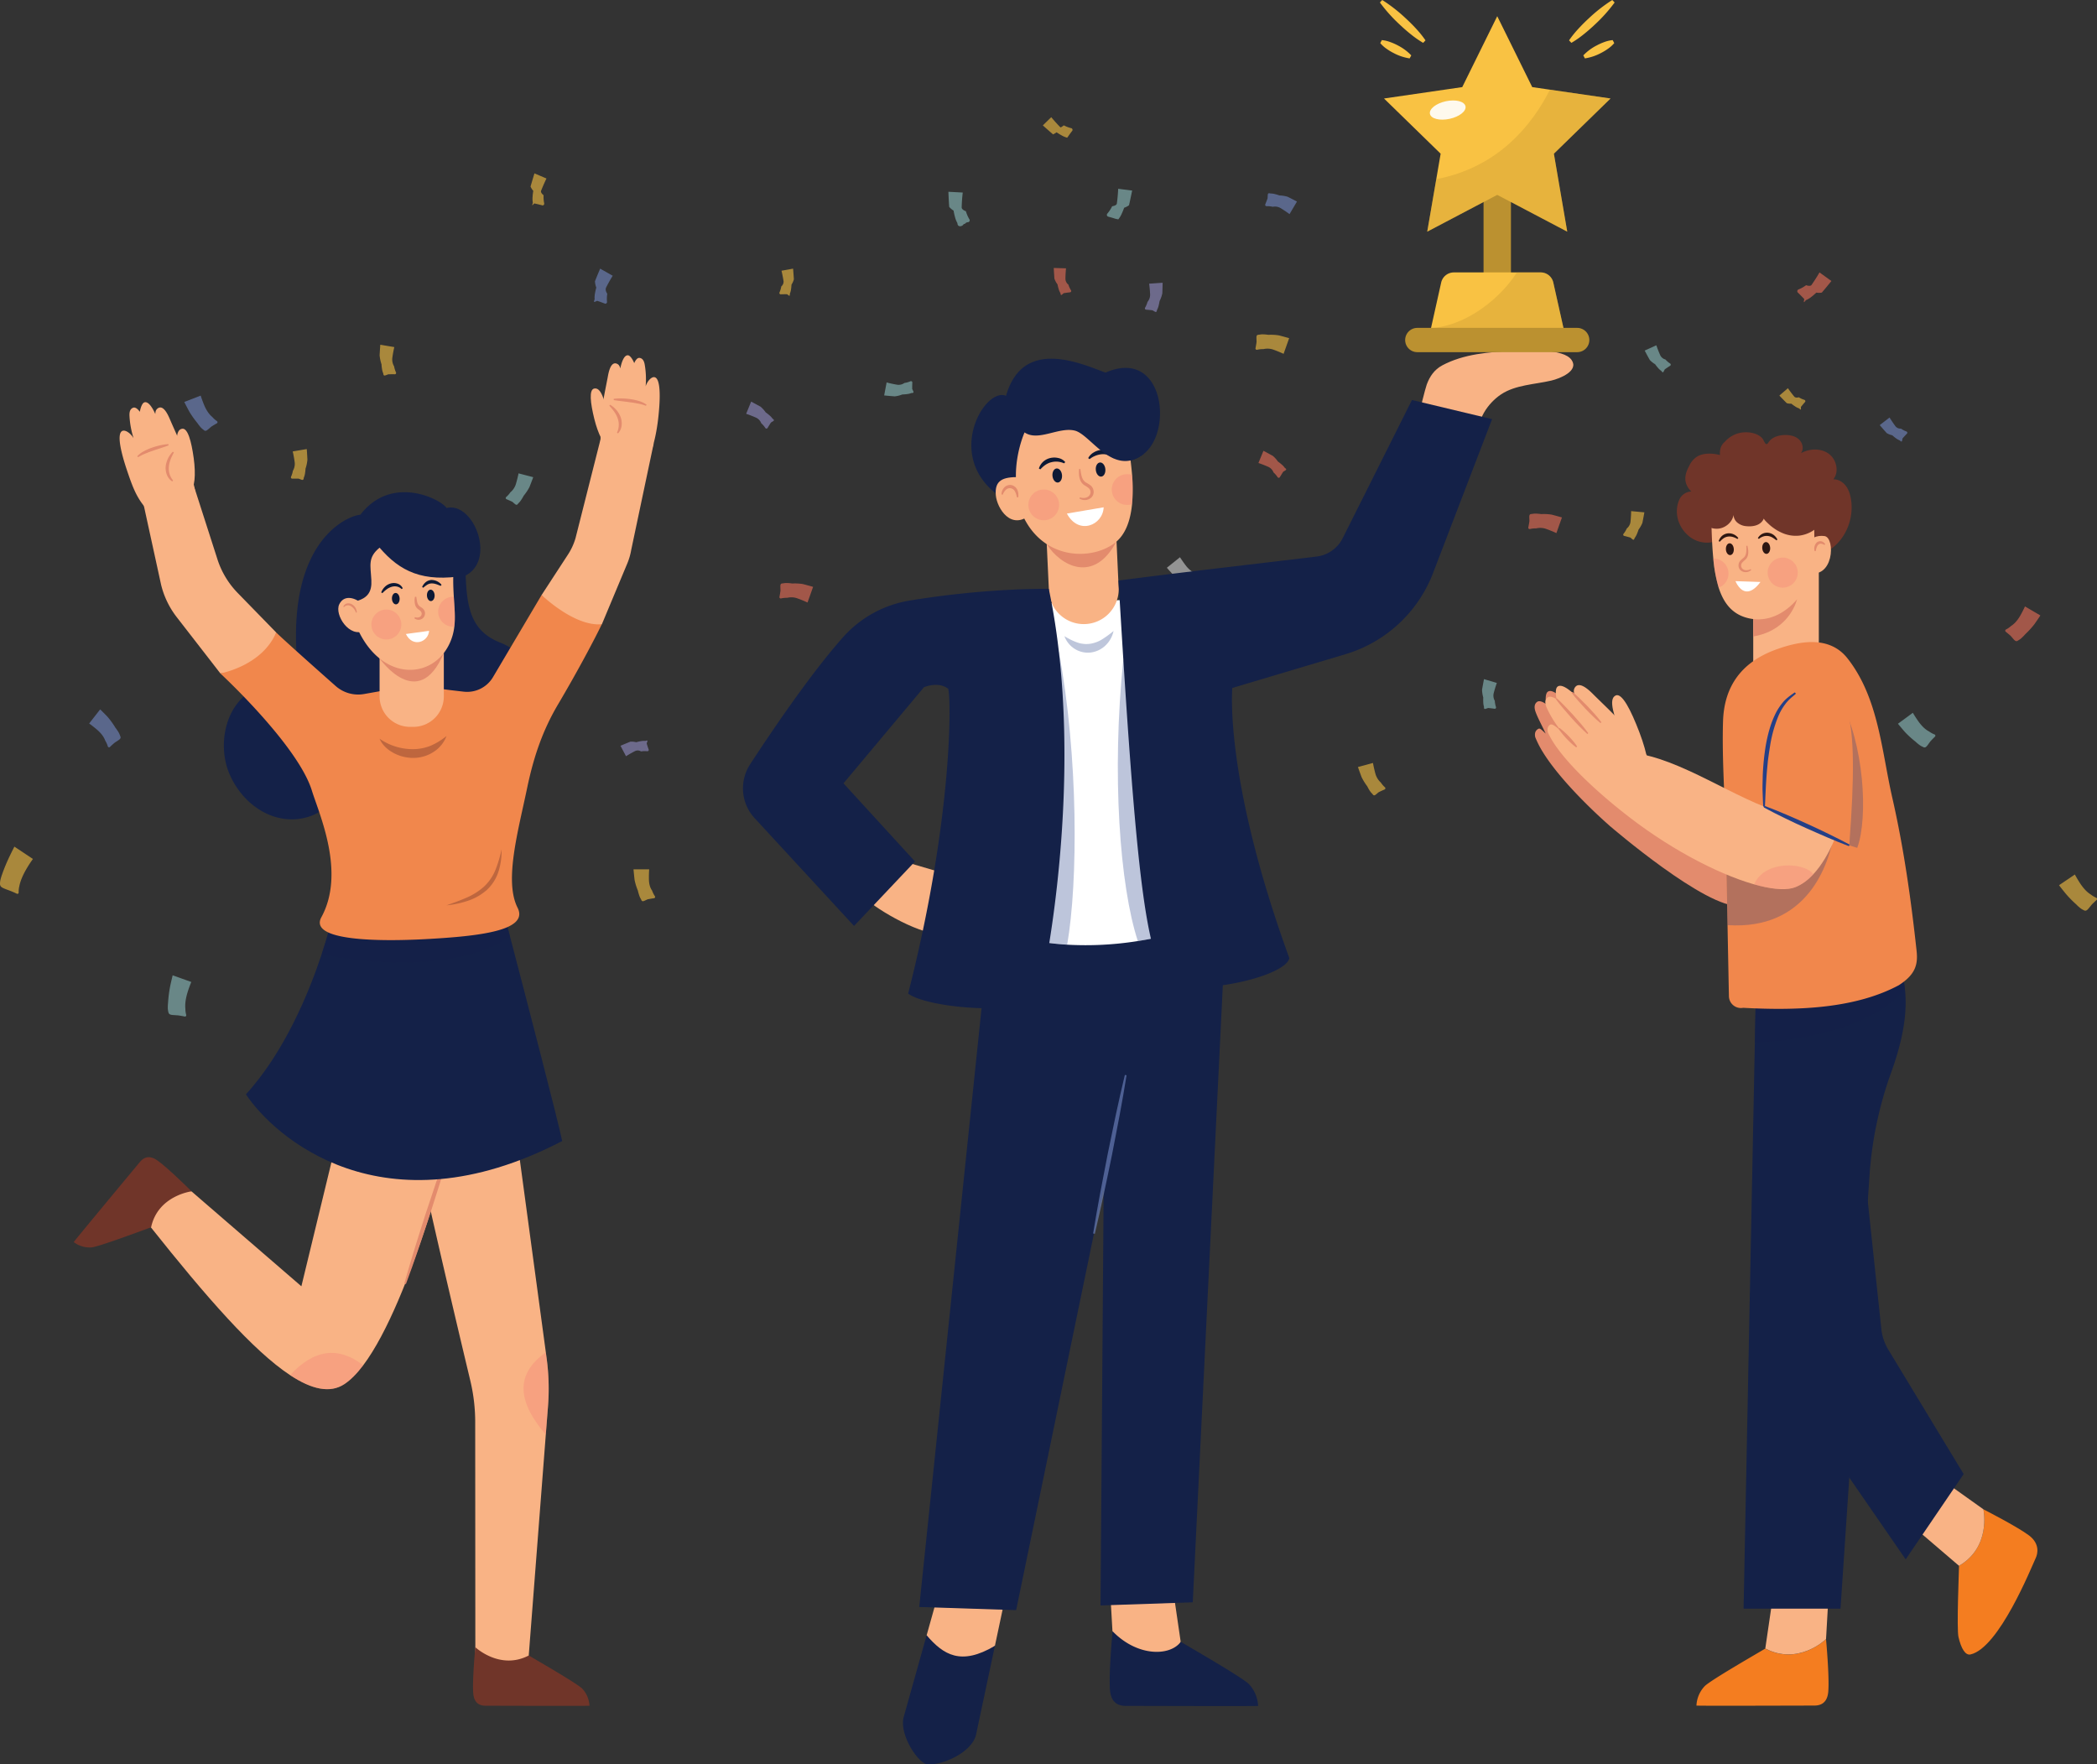 <svg id="Layer_1" data-name="Layer 1" xmlns="http://www.w3.org/2000/svg" viewBox="0 0 1922.11 1617.23"><rect x="0" y="0" width="1922.11" height="1617.23" fill="#333333" stroke="none"/><g opacity="0.6"><path d="M942.25,1018.72l6.79,0,6.1,0h1.47s-.35,4.15-.23,9.74c.12,3,.75,6.75,2.89,9.72a22,22,0,0,0,2.57,5.14,1.21,1.21,0,0,1-.65,1.84c-2.23.33-4.19.69-5.92,1-3.78,1.63-5.13,3-6.11,0a15.59,15.59,0,0,1-1.81-4,41.36,41.36,0,0,1-1.11-4,52.29,52.29,0,0,1-3-9.71C942.6,1022.91,942.25,1018.72,942.25,1018.72Z" transform="translate(-361.57 -221.88)" fill="#f9c243"/><path d="M930.33,905.45l3.15,6c.43.81,1,1.83,1.2,2.29l.69,1.29s3.49-2.27,8.47-4.81a5.69,5.69,0,0,1,5.29.41,21.85,21.85,0,0,1,5.73-.17,1.22,1.22,0,0,0,1.32-1.44c-.76-2.13-1.37-4-1.88-5.72.69-2.18,1.6-3.32-1.21-2.28a15.35,15.35,0,0,0-4.33.26c-1.18.2-2.56.52-4.06.93a16.65,16.65,0,0,0-5.34-.51C934.18,903.78,930.33,905.45,930.33,905.45Z" transform="translate(-361.57 -221.88)" fill="#9590c6"/><path d="M519.84,1115.85l6.4,2.28,9.31,3.34,1.38.49s-1.66,3.81-3.34,9.15c-1.37,4.4-2.65,10.18-2.12,15.28a22.62,22.62,0,0,0,.77,5.74,1.19,1.19,0,0,1-1.2,1.52c-2.2-.44-4.16-.78-5.9-1.05-6.29-.53-8.79,0-9.31-3.34a15.72,15.72,0,0,1-.44-4.36c0-1.21.09-2.63.24-4.18a118.92,118.92,0,0,1,2-15.32C518.82,1119.93,519.84,1115.85,519.84,1115.85Z" transform="translate(-361.57 -221.88)" fill="#8dc0bf"/><path d="M453.39,872.09l-4.18,5.35-5,6.44-.91,1.15s3.41,2.38,7.64,6.05c2.63,2.32,5.68,5.68,7.07,9.61a22.93,22.93,0,0,1,2.38,5.31,1.18,1.18,0,0,0,1.81.67c1.62-1.56,3.1-2.88,4.42-4,4.36-3,6.52-3.53,5-6.45a15.89,15.89,0,0,0-1.93-4c-.64-1-1.46-2.2-2.41-3.44a73.58,73.58,0,0,0-7-9.71C456.4,875,453.39,872.09,453.39,872.09Z" transform="translate(-361.57 -221.88)" fill="#748bc6"/><path d="M710.15,537.86l6.7,1.13,4.74.79L723,540s-1,4-1.78,9.57a12.44,12.44,0,0,0,1.6,8.15,22.13,22.13,0,0,0,1.71,5.5,1.2,1.2,0,0,1-.93,1.71c-2.25-.05-4.24,0-6,0-3.19,1.1-4.45,2.25-4.74-.81a15.87,15.87,0,0,1-1.16-4.21c-.2-1.19-.35-2.6-.45-4.15a36.83,36.83,0,0,1-1.72-8.17C709.83,542.05,710.15,537.86,710.15,537.86Z" transform="translate(-361.57 -221.88)" fill="#f9c243"/><path d="M642.75,633.5l-6.7,1.12-4.74.8-1.44.25s1,4,1.77,9.57a12.45,12.45,0,0,1-1.59,8.14,22.08,22.08,0,0,1-1.72,5.51,1.2,1.2,0,0,0,.94,1.71c2.25-.05,4.24,0,6,0,3.19,1.1,4.46,2.25,4.74-.81a15.5,15.5,0,0,0,1.16-4.21c.2-1.19.35-2.6.45-4.15a36.39,36.39,0,0,0,1.72-8.17C643.08,637.69,642.75,633.5,642.75,633.5Z" transform="translate(-361.57 -221.88)" fill="#f9c243"/><path d="M1088.51,468.12l-6.68,1.21-2.49.44-1.44.26s1,4,1.88,9.56a5.66,5.66,0,0,1-2.07,4.82,22.21,22.21,0,0,1-1.66,5.53,1.2,1.2,0,0,0,1,1.7c2.25-.08,4.24-.09,6-.07,1.81,1.32,2.59,2.55,2.49-.45a15.92,15.92,0,0,0,1.11-4.23c.19-1.19.32-2.6.41-4.15a16.87,16.87,0,0,0,2.18-4.85C1088.88,472.31,1088.51,468.12,1088.51,468.12Z" transform="translate(-361.57 -221.88)" fill="#f9c243"/><path d="M1327.43,467.5l6.79.2,3,.09,1.47,0s-.48,4.14-.54,9.73a6.76,6.76,0,0,0,2.69,5.22,21.8,21.8,0,0,0,2.41,5.22,1.21,1.21,0,0,1-.71,1.82c-2.24.25-4.21.54-6,.82-1.9,1.56-2.61,2.88-3-.1a15.52,15.52,0,0,1-1.69-4c-.35-1.15-.67-2.53-1-4a19.84,19.84,0,0,1-2.81-5.22C1327.64,471.69,1327.43,467.5,1327.43,467.5Z" transform="translate(-361.57 -221.88)" fill="#ed6f58"/><path d="M1172,584.32s.56-3,1.26-6.67c.26-1.33.58-3,.72-3.78l.28-1.44s4,1.13,9.52,2.07a9.11,9.11,0,0,0,6.81-1.6,22.3,22.3,0,0,0,5.53-1.55,1.21,1.21,0,0,1,1.69,1c-.1,2.25-.13,4.24-.13,6,1.15,2.65,2.31,3.74-.73,3.78a14.78,14.78,0,0,1-4.22,1c-1.19.17-2.6.27-4.15.33a26.62,26.62,0,0,1-6.84,1.72C1176.13,584.78,1172,584.32,1172,584.32Z" transform="translate(-361.57 -221.88)" fill="#8dc0bf"/><path d="M850.33,659.25l-6.57-1.7-5.47-1.42-1.42-.37s-.75,4.09-2.34,9.46a15.8,15.8,0,0,1-5.13,7.9,22.87,22.87,0,0,1-3.84,4.32,1.2,1.2,0,0,0,.14,1.94c2.08.87,3.88,1.69,5.47,2.45,3,2.44,3.83,4,5.48,1.41a15.41,15.41,0,0,0,2.79-3.37,40.86,40.86,0,0,0,2.14-3.6,46.68,46.68,0,0,0,5.25-7.87C848.9,663.2,850.33,659.25,850.33,659.25Z" transform="translate(-361.57 -221.88)" fill="#8dc0bf"/><path d="M1543.2,531.85l-2.26,6.4-2.34,6.58-.49,1.38s-3.75-1.81-9-3.71a16.24,16.24,0,0,0-9.6-.6,21.44,21.44,0,0,0-5.67.57,1.23,1.23,0,0,1-1.5-1.27c.45-2.22.78-4.19,1-5.94-.07-4.66-.8-6.61,2.34-6.58a15.07,15.07,0,0,1,4.3-.3c1.2,0,2.6.19,4.13.4a47.21,47.21,0,0,1,9.64.5C1539.18,530.67,1543.2,531.85,1543.2,531.85Z" transform="translate(-361.57 -221.88)" fill="#f9c243"/><path d="M1106.85,759.79s-1,2.83-2.27,6.4c-.83,2.32-1.87,5.25-2.34,6.58-.3.87-.49,1.38-.49,1.38s-3.75-1.81-9-3.71a16.2,16.2,0,0,0-9.61-.6,21.44,21.44,0,0,0-5.67.57,1.24,1.24,0,0,1-1.5-1.27c.45-2.22.78-4.19,1-5.95-.07-4.65-.8-6.6,2.34-6.58a15.17,15.17,0,0,1,4.31-.29c1.19,0,2.59.19,4.12.4a47.34,47.34,0,0,1,9.65.49C1102.82,758.61,1106.85,759.79,1106.85,759.79Z" transform="translate(-361.57 -221.88)" fill="#ed6f58"/><path d="M1793.25,696.16s-1,2.84-2.27,6.4c-.82,2.33-1.86,5.26-2.33,6.59-.31.86-.49,1.38-.49,1.38s-3.76-1.82-9-3.71a16.23,16.23,0,0,0-9.6-.61,20.94,20.94,0,0,0-5.67.58,1.24,1.24,0,0,1-1.5-1.28c.44-2.21.78-4.19,1.05-5.94-.07-4.66-.81-6.6,2.34-6.58a14.74,14.74,0,0,1,4.3-.29,41.37,41.37,0,0,1,4.13.39,47.21,47.21,0,0,1,9.64.5C1789.23,695,1793.25,696.16,1793.25,696.16Z" transform="translate(-361.57 -221.88)" fill="#ed6f58"/><path d="M1431.11,742.29l5.3-4.24,5.6-4.49,1.14-.92s2.2,3.55,5.63,8c2,2.51,4.94,5.4,8.53,6.66a21.06,21.06,0,0,0,5.08,2.52,1.24,1.24,0,0,1,.59,1.89c-1.55,1.65-2.87,3.16-4,4.51-2.5,4.08-2.94,6.15-5.6,4.48a14.75,14.75,0,0,1-3.78-2,39.23,39.23,0,0,1-3.26-2.53,59,59,0,0,1-8.63-6.58C1433.88,745.44,1431.11,742.29,1431.11,742.29Z" transform="translate(-361.57 -221.88)" fill="#d3d3d3"/><path d="M1427.23,481.05l-6.77.47-4.13.29-1.46.1s.63,4.11.9,9.7a10.12,10.12,0,0,1-2.4,7,22.16,22.16,0,0,1-2.21,5.31,1.21,1.21,0,0,0,.77,1.79c2.25.17,4.23.37,6,.59,2.67,1.44,3.67,2.71,4.13-.3a15.24,15.24,0,0,0,1.54-4.07c.31-1.17.58-2.55.83-4.09a28.87,28.87,0,0,0,2.51-7C1427.17,485.25,1427.23,481.05,1427.23,481.05Z" transform="translate(-361.57 -221.88)" fill="#9590c6"/><path d="M1317.44,336.81l6-5.85.44-.42,1.27-1.24s3.36,4.17,8.39,9.3c.28.1,1.06-.18,3.13-1.82a28.58,28.58,0,0,0,6.81,2.58,1.6,1.6,0,0,1,1,2.28c-1.7,2.22-3.14,4.23-4.35,6l-.45.42a19.89,19.89,0,0,1-5.1-2.13c-1.36-.74-2.89-1.69-4.52-2.79a23.42,23.42,0,0,1-3.23,1.92C1321.44,340.43,1317.44,336.81,1317.44,336.81Z" transform="translate(-361.57 -221.88)" fill="#f9c243"/><path d="M1550.37,406.61l-3.46,5.84c-.92,1.57-2.09,3.54-2.62,4.43l-.74,1.26s-3.32-2.54-8.09-5.45a10.1,10.1,0,0,0-7.32-1.27,20.83,20.83,0,0,0-5.65-.56,1.24,1.24,0,0,1-1.22-1.55c.86-2.1,1.57-4,2.17-5.64.26-3.61-.3-5.32,2.63-4.42a14.86,14.86,0,0,1,4.26.57c1.16.28,2.5.7,4,1.21a29.1,29.1,0,0,1,7.38,1.17C1546.66,404.65,1550.37,406.61,1550.37,406.61Z" transform="translate(-361.57 -221.88)" fill="#748bc6"/><path d="M2040.24,479.45l-7.76-5.6-1.48-1.07-1.68-1.21s-2.86,5.15-7.38,11.61c-.62.67-2,1.11-4.9.11a29.84,29.84,0,0,1-7,3.91,1.74,1.74,0,0,0-.7,2.69c2.29,2.22,4.27,4.25,6,6.07-.36,2.56-1.09,4.37,1.48,1.06a20.77,20.77,0,0,0,5.19-3.14c1.34-1,2.83-2.31,4.42-3.8a14.78,14.78,0,0,0,5,0C2036.56,484.08,2040.24,479.45,2040.24,479.45Z" transform="translate(-361.57 -221.88)" fill="#ed6f58"/><path d="M1869.11,543.21l6.18-2.8,3.15-1.43,1.33-.61s1.29,4,3.56,9.09a7.21,7.21,0,0,0,4.74,3.91,20.94,20.94,0,0,0,4.33,3.69,1.24,1.24,0,0,1,.12,2c-1.91,1.21-3.56,2.34-5,3.37-1.32,2.37-1.5,3.93-3.16,1.42a14.88,14.88,0,0,1-3.18-2.91c-.79-.89-1.66-2-2.56-3.25a20.76,20.76,0,0,1-4.85-3.87C1871,546.93,1869.11,543.21,1869.11,543.21Z" transform="translate(-361.57 -221.88)" fill="#8dc0bf"/><path d="M1868.79,691.5l-6.76-.63-3.9-.36-1.46-.14s0,4.16-.58,9.73a9.24,9.24,0,0,1-3.4,6.18,21.76,21.76,0,0,1-3,4.89,1.21,1.21,0,0,0,.49,1.89c2.19.53,4.12,1.06,5.82,1.55,2.27,1.84,3,3.26,3.9.36a15.39,15.39,0,0,0,2.13-3.78c.48-1.1,1-2.43,1.44-3.9a27.23,27.23,0,0,0,3.52-6.17C1868.1,695.65,1868.79,691.5,1868.79,691.5Z" transform="translate(-361.57 -221.88)" fill="#f9c243"/><path d="M1721.79,844.37l6.51,1.92,3.87,1.15,1.4.42s-1.45,3.89-2.86,9.31a9.63,9.63,0,0,0,1,7.1,22.36,22.36,0,0,0,1.07,5.69,1.19,1.19,0,0,1-1.12,1.58c-2.23-.32-4.2-.55-6-.72-2.84.85-4.06,1.89-3.87-1.16a15.44,15.44,0,0,1-.67-4.32c-.07-1.21-.05-2.63,0-4.19a28.18,28.18,0,0,1-1.1-7.13C1721,848.49,1721.79,844.37,1721.79,844.37Z" transform="translate(-361.57 -221.88)" fill="#8dc0bf"/><path d="M1606.27,924.94l6.56-1.77,5.79-1.58,1.42-.38s.67,4.12,2.13,9.51a17,17,0,0,0,5.07,8.43,21.48,21.48,0,0,0,3.72,4.32,1.23,1.23,0,0,1-.18,2c-2.07.89-3.88,1.74-5.48,2.52-3.19,2.54-4.16,4.2-5.8,1.56a15.37,15.37,0,0,1-2.71-3.36c-.65-1-1.33-2.24-2-3.61a50.17,50.17,0,0,1-5.18-8.4C1607.62,928.92,1606.27,924.94,1606.27,924.94Z" transform="translate(-361.57 -221.88)" fill="#f9c243"/><path d="M2231.78,786l-5.86-3.44-7-4.1-1.26-.74s-1.68,3.82-4.45,8.68c-1.87,3.21-4.68,7-8.31,9.25a21.07,21.07,0,0,1-4.67,3.23,1.24,1.24,0,0,0-.32,1.94c1.77,1.42,3.3,2.71,4.64,3.88,3.56,4,4.48,6.06,7,4.1a14.8,14.8,0,0,0,3.45-2.56c.88-.81,1.85-1.82,2.88-3a77.92,77.92,0,0,0,8.41-9.2C2229.48,789.49,2231.78,786,2231.78,786Z" transform="translate(-361.57 -221.88)" fill="#ed6f58"/><path d="M2248.89,1033.27l5.62-3.8,7.68-5.2,1.21-.82s1.91,3.71,5,8.39c2.33,3.48,5.69,7.64,9.7,10a21,21,0,0,0,4.86,2.93,1.23,1.23,0,0,1,.44,1.92c-1.67,1.52-3.11,2.92-4.37,4.17-3.89,4.59-4.89,6.89-7.68,5.19a15,15,0,0,1-3.61-2.34c-.92-.75-2-1.7-3-2.78a97,97,0,0,1-9.79-10C2251.4,1036.63,2248.89,1033.27,2248.89,1033.27Z" transform="translate(-361.57 -221.88)" fill="#f9c243"/><path d="M2101.24,885.25l5.47-4c2.48-1.83,5.61-4.12,7-5.17l1.18-.86s2.06,3.63,5.3,8.19c2.3,3.17,5.63,6.93,9.56,8.91a21.17,21.17,0,0,0,5,2.74,1.24,1.24,0,0,1,.52,1.91c-1.62,1.58-3,3-4.22,4.33-3.43,4.54-4.24,6.8-7,5.16a15.22,15.22,0,0,1-3.69-2.2c-1-.72-2-1.62-3.15-2.67a85.15,85.15,0,0,1-9.67-8.84C2103.87,888.51,2101.24,885.25,2101.24,885.25Z" transform="translate(-361.57 -221.88)" fill="#8dc0bf"/><path d="M851.46,380.79l8,3.42,1.28.55,1.72.74s-2.4,4.75-5,11.46c-.18.8.16,2.07,2.37,3.89a28.74,28.74,0,0,0,.55,7.42c.23,1.05-.76,2.1-1.65,1.86-2.78-.75-5.26-1.33-7.47-1.8-1.56,1.58-2.49,3.06-1.27-.56a20.27,20.27,0,0,1-.24-5.62,53.27,53.27,0,0,1,.63-5.34,14.74,14.74,0,0,1-2.51-3.95C849.85,385.94,851.46,380.79,851.46,380.79Z" transform="translate(-361.57 -221.88)" fill="#f9c243"/><path d="M911.68,468.12l7.53,4.26,2.36,1.33,1.62.92s-2.87,4.45-6.09,10.81c-.52,1.25-.63,3.16,1.09,5.68a29.13,29.13,0,0,0-.23,7.41c.12,1.06-1,2-1.82,1.66-2.67-1-5.06-1.88-7.18-2.59-2.43,1-3.75,2.21-2.35-1.35a20,20,0,0,1,.36-5.59c.25-1.53.66-3.29,1.17-5.22a18,18,0,0,1-1.22-5.75C909.55,473.05,911.68,468.12,911.68,468.12Z" transform="translate(-361.57 -221.88)" fill="#748bc6"/><path d="M2084.54,611.51l5.39-4.14,2.46-1.89,1.16-.89s2.13,3.59,5.47,8.08a5.81,5.81,0,0,0,5,2.08,21.45,21.45,0,0,0,5,2.63,1.24,1.24,0,0,1,.55,1.89c-1.58,1.62-2.94,3.1-4.12,4.43-.58,2.49-.35,4-2.47,1.89a14.68,14.68,0,0,1-3.73-2.13c-1-.69-2.06-1.58-3.22-2.6a17.17,17.17,0,0,1-5.08-2C2087.24,614.71,2084.54,611.51,2084.54,611.51Z" transform="translate(-361.57 -221.88)" fill="#748bc6"/><path d="M1230.88,397.67l9.59.5,1.5.08,2.07.11s-.8,5.83-1,13.74c.09,1,.91,2.26,3.86,3.38a30.82,30.82,0,0,0,3.25,7.47,1.71,1.71,0,0,1-1.06,2.55c-3.17.29-1.74,1.43-4.22,1.78-1,2.24-5.69,3.31-5.72-.9a21.41,21.41,0,0,1-2.27-5.72,58.08,58.08,0,0,1-1.27-5.77,15.83,15.83,0,0,1-4-3.39C1231.05,403.61,1230.88,397.67,1230.88,397.67Z" transform="translate(-361.57 -221.88)" fill="#8dc0bf"/><path d="M1399.3,396.54l-9.49-1.2-1.31-.17-2-.26s-.17,5.87-1.24,13.68c-.24.85-1.24,1.85-4.31,2.35a30.5,30.5,0,0,1-4.42,6.76,1.72,1.72,0,0,0,.61,2.69c3.07.84,4.46,1.26,6.83,2l2.61.57a20.94,20.94,0,0,0,3.17-5.22,57.3,57.3,0,0,0,2.2-5.43,15.47,15.47,0,0,0,4.48-2.33C1398.15,402.34,1399.3,396.54,1399.3,396.54Z" transform="translate(-361.57 -221.88)" fill="#8dc0bf"/><path d="M1050.08,590l-2.58,6.28-1.44,3.53-.56,1.36s4,1.27,9.08,3.54a9,9,0,0,1,4.72,5.07,22.22,22.22,0,0,1,3.77,4.36,1.21,1.21,0,0,0,2,.11c1.14-1.94,2.2-3.62,3.17-5.1,2.38-1.56,3.94-1.82,1.43-3.53a15.67,15.67,0,0,0-3-3.21c-.91-.79-2-1.66-3.29-2.57a26.48,26.48,0,0,0-4.67-5.19C1053.81,592,1050.08,590,1050.08,590Z" transform="translate(-361.57 -221.88)" fill="#9590c6"/><path d="M1519.63,635.1l-2.57,6.28-1.45,3.53c-.35.85-.55,1.36-.55,1.36s4,1.27,9.07,3.54a9,9,0,0,1,4.72,5.07,22.22,22.22,0,0,1,3.77,4.36,1.21,1.21,0,0,0,2,.11c1.14-1.94,2.2-3.62,3.17-5.1,2.38-1.56,3.94-1.82,1.43-3.53a15.41,15.41,0,0,0-3-3.2c-.91-.8-2-1.67-3.29-2.58a26.48,26.48,0,0,0-4.67-5.19C1523.36,637,1519.63,635.1,1519.63,635.1Z" transform="translate(-361.57 -221.88)" fill="#ed6f58"/><path d="M530.49,590.33l6.33-2.46,7.33-2.84,1.37-.53s1.2,4,3.37,9.13c1.49,3.45,3.84,7.66,7.22,10.39a22.23,22.23,0,0,0,4.29,3.86,1.2,1.2,0,0,1,.07,1.94c-2,1.11-3.67,2.14-5.16,3.08-3.94,3.26-5.08,5.14-7.33,2.83a15.17,15.17,0,0,1-3.15-3c-.78-.92-1.63-2.06-2.52-3.34A80.36,80.36,0,0,1,535,599C532.35,594.1,530.49,590.33,530.49,590.33Z" transform="translate(-361.57 -221.88)" fill="#748bc6"/><path d="M1992.54,584.46l5.15-4.42,1.56-1.34,1.11-1s2.32,3.47,5.89,7.78c.66.67,1.88,1.2,4.08.55a20.75,20.75,0,0,0,5.16,2.36,1.25,1.25,0,0,1,.65,1.87c-1.49,1.7-2.77,3.25-3.87,4.64,0,2.09.53,3.44-1.57,1.33a14.73,14.73,0,0,1-3.84-1.92,40.18,40.18,0,0,1-3.35-2.43,11.92,11.92,0,0,1-4.17-.47C1995.4,587.52,1992.54,584.46,1992.54,584.46Z" transform="translate(-361.57 -221.88)" fill="#f9c243"/><path d="M374.77,997.9l5.65,3.76,10.12,6.74,1.22.81s-2.49,3.32-5.37,8.12-6,11-7.11,16.83a22.25,22.25,0,0,0-.6,5.78,1.19,1.19,0,0,1-1.52,1.2c-2-1-3.84-1.76-5.46-2.43-7.13-2.81-10.1-3.17-10.12-6.75a16.06,16.06,0,0,1,.59-4.36c.29-1.18.7-2.54,1.22-4a163.2,163.2,0,0,1,7-16.89C372.83,1001.63,374.77,997.9,374.77,997.9Z" transform="translate(-361.57 -221.88)" fill="#f9c243"/></g><path d="M827.75,878.92c-29.67,24.15-153.93,69.92-155.49,70.94-6,3.93-9.41,10.69-15.53,14.74a49.79,49.79,0,0,1-22.86,8.07c-28.5,2.62-53.32-18.35-63-44-10-26.67-1.9-63.95,26.39-76.21,22.62-9.78,38.25-8.82,38.25-8.82-16.11-126.82,46.3-149.45,56.36-149.93,29-37.74,74.57-13.75,79-6.18,24.56-6,45.34,46.44,18.16,61.5-.2.12-.4.2-.61.32,1.13,29.43,4.71,51,31.81,61.6C849.9,822.55,857.46,854.76,827.75,878.92Z" transform="translate(-361.57 -221.88)" fill="#142148"/><path d="M541.88,684.13l-39,11.23c-14.37-12.75-18.48-23.42-24.55-41.29-2.38-7-11.82-35.09-4.21-37.36,2.58-.77,7.22,2.24,9.88,6.82a81.2,81.2,0,0,1-3.77-20.85c-.12-3.62.83-6.11,3.32-7.06,2-.77,4.2,1,6.23,3.74,0-.6,1.34-7.63,4.07-8.65s5.95,2.33,8.93,8.24c.4.76.79,1.56,1.15,2.41a15.07,15.07,0,0,1,.2-2,5,5,0,0,1,3.07-3.75c5.13-2,9.22,8.54,10.59,11.69,5.34,12.29,11.24,24.49,15,37.39,1.79,6.16,4.38,12.21,5.8,18.46C539.09,665.25,543,683.5,541.88,684.13Z" transform="translate(-361.57 -221.88)" fill="#f9b385"/><path d="M539.12,641.76c2.13,15.37.8,28.26-3,28.79s-8.57-11.52-10.7-26.89-3.56-27.56,3-28.79C533.66,613.89,537,626.38,539.12,641.76Z" transform="translate(-361.57 -221.88)" fill="#f9b385"/><path d="M614.7,801.57l-6.88,37.56H563.54L557.26,831l-33.72-43.48a78.88,78.88,0,0,1-14.32-29.72L492.3,680.29,539.5,668l21.16,65.84a78.74,78.74,0,0,0,18.84,31.6Z" transform="translate(-361.57 -221.88)" fill="#f9b385"/><path d="M912.41,644.53,948.33,656c10.66-14.88,14.92-34.92,16.79-52.81.73-7,3.57-35.13-4-35.63-2.57-.17-6.25,3.61-7.75,8.43a77.36,77.36,0,0,0-.9-20.19c-.65-3.39-2.06-5.5-4.58-5.86-2-.3-3.69,1.8-5,4.8-.13-.56-2.87-6.82-5.62-7.18s-5,3.42-6.57,9.54c-.21.79-.39,1.62-.55,2.49a17.24,17.24,0,0,0-.6-1.8,4.73,4.73,0,0,0-3.65-2.84c-5.18-.73-6.77,9.89-7.38,13.11-2.37,12.55-5.28,25.14-6,37.93-.36,6.1-.49,12.22-.5,18.33C912,626.33,911.27,644.17,912.41,644.53Z" transform="translate(-361.57 -221.88)" fill="#f9b385"/><path d="M906.25,605.6c3.52,14.37,9.24,25.33,12.77,24.46s3.54-13.22,0-27.59-6.55-25.68-12.77-24.46C901.27,579,902.73,591.22,906.25,605.6Z" transform="translate(-361.57 -221.88)" fill="#f9b385"/><path d="M858,767.27l24.08-36.94a56.64,56.64,0,0,0,7-15.13l23-90.91,48.68,4-20.6,97.55a57.36,57.36,0,0,1-3.64,12.58l-23.28,55.67-31.55,13.87Z" transform="translate(-361.57 -221.88)" fill="#f9b385"/><path d="M863.86,1511l-2,25.76-15.64,202.56-.72,9.48-48.24-7.52v-9.52l-.12-206.28a163.51,163.51,0,0,0-4.44-37.92c-13.92-58.24-55.4-233.24-52.6-237.72l91.92-9.4,29.88,221.08.68,5.08A208.65,208.65,0,0,1,863.86,1511Z" transform="translate(-361.57 -221.88)" fill="#f9b385"/><path d="M795.35,1774.08c1,11.42,9,11.27,12.19,11.27,9.14,0,93.41.29,94.33,0a24.43,24.43,0,0,0-6.63-15.66c-4.76-4.9-45.58-28.26-49-30.4-26.38,13.78-49-7.58-49-7.58S794.35,1762,795.35,1774.08Z" transform="translate(-361.57 -221.88)" fill="#703529"/><path d="M778.66,1254.29s-39.36,159.52-84.16,219c-5.76,7.6-11.56,13.56-17.4,17.36-13,8.48-29.72,4.84-49.64-8.32-33.84-22.28-77-71.88-127.56-135.44-2.24-2.76-4.44-5.56-6.68-8.4l18.8-33.2,25.08,8.6,100.72,87,38.28-158Z" transform="translate(-361.57 -221.88)" fill="#f9b385"/><path d="M505.67,1285.44c-9.42-6.53-14.44-.22-16.46,2.23-5.82,7-59.71,71.82-60.07,72.72a24.41,24.41,0,0,0,16.3,4.86c6.8-.54,50.81-17.14,54.62-18.39,6.17-29.12,37.06-33,37.06-33S515.65,1292.4,505.67,1285.44Z" transform="translate(-361.57 -221.88)" fill="#703529"/><path d="M732.16,1398.35c3-10.59,6.12-21.12,9.35-31.62s6.62-21,9.92-31.44L761.86,1304c3.6-10.38,7.22-20.76,11.12-31l1.49.49c-2.9,10.61-6.08,21.13-9.29,31.64l-10,31.42c-3.5,10.41-6.86,20.88-10.48,31.25s-7.21,20.77-11.07,31.07Z" transform="translate(-361.57 -221.88)" fill="#e38b6d"/><path d="M876.86,1267.77C711.78,1353.49,612.14,1263,587,1224.93c35.64-39.16,57.88-93.64,69.4-128.36,6.68-20.2,9.76-33.72,9.76-33.72l139.64-11.16,15.44-1.24s.2.76.6,2.24c1.08,4.2,3.68,14.08,7.16,27.4C843.58,1135.81,873.82,1252,876.86,1267.77Z" transform="translate(-361.57 -221.88)" fill="#142148"/><path d="M829,1080.09c-27.4,21.44-92.8,32.28-172.6,16.48,6.68-20.2,9.76-33.72,9.76-33.72l139.64-11.16,16,1C822.9,1056.89,825.5,1066.77,829,1080.09Z" transform="translate(-361.57 -221.88)" fill="#142148" opacity="0.6"/><path d="M913.18,794.05c-6.08,12.72-21.88,42.68-40.12,73.48-14.44,24.44-22.52,48.88-28.32,76.68-8.32,39.8-21.16,85.16-8.76,109.68,10.64,21-34.88,26.16-85.2,28.84-40,2.12-106.68,2-94.64-20.12,22.44-41.08-2.08-94.68-8.72-116.12-8.88-28.72-45.48-69-67.28-91.12-9.8-9.92-16.6-16.24-16.6-16.24s38.24-6.8,51.16-37.56c8.56,8.32,38.16,34.6,54.6,49.16a31.1,31.1,0,0,0,26,7.28l31.12-5.52h33.12c11.92,1.64,20.8,2.68,27.36,3.4a27.54,27.54,0,0,0,26.6-13.44L858,767.25S888,796.41,913.18,794.05Z" transform="translate(-361.57 -221.88)" fill="#f1874c"/><path d="M347.93,586h58.88a0,0,0,0,1,0,0v52.3a27.94,27.94,0,0,1-27.94,27.94h-3a27.94,27.94,0,0,1-27.94-27.94V586A0,0,0,0,1,347.93,586Z" fill="#f9b385"/><path d="M709.5,825.44s35.53,50.61,58.88-5.07C769.24,820.53,709.5,825.44,709.5,825.44Z" transform="translate(-361.57 -221.88)" fill="#e38b6d"/><path d="M777.54,768.89c.64,10.2,1.48,18.88.48,27.32a49.94,49.94,0,0,1-4.6,16c-15.4,32.08-60,34.32-82.56-10.72-19-38.12-10.28-77.52-10.28-77.52l50.24-21.8,48.44,23.72C776.34,743.45,776.82,757.17,777.54,768.89Z" transform="translate(-361.57 -221.88)" fill="#f9b385"/><path d="M788.41,749.35c-39.45,6.74-60.29-3.83-78.91-25.47-11.07,9.06-8.23,16.19-7.55,29.7.5,10-2,20.63-27.18,20.63L664.45,738,676,711.3l50.4-20.89L785.75,700Z" transform="translate(-361.57 -221.88)" fill="#142148"/><path d="M727.86,770.42c.14,2.89-1.31,5.31-3.26,5.41s-3.64-2.16-3.78-5.05,1.31-5.31,3.25-5.41S727.71,767.54,727.86,770.42Z" transform="translate(-361.57 -221.88)" fill="#0d1935"/><path d="M729.67,761.81a8.66,8.66,0,0,0-4.35-2.31,9.82,9.82,0,0,0-4.78.26,15.22,15.22,0,0,0-4.47,2.23,29.79,29.79,0,0,0-4,3.56L711,764.9a13.6,13.6,0,0,1,3.27-5.07,12.17,12.17,0,0,1,5.42-3.14,10.79,10.79,0,0,1,6.41.2,8,8,0,0,1,4.63,4.22Z" transform="translate(-361.57 -221.88)" fill="#0d1935"/><path d="M752.91,767.83c.14,2.89,1.84,5.15,3.78,5s3.4-2.52,3.26-5.41-1.84-5.14-3.79-5.05S752.76,764.94,752.91,767.83Z" transform="translate(-361.57 -221.88)" fill="#0d1935"/><path d="M748.49,759.9a11.67,11.67,0,0,1,3.09-4.24,9.25,9.25,0,0,1,5.22-2.18,11.93,11.93,0,0,1,9.49,4.4l-.73,1c-1.57-.54-3-1.25-4.42-1.62a12.76,12.76,0,0,0-4.13-.62,8.26,8.26,0,0,0-3.83,1.2,27.54,27.54,0,0,0-3.69,2.79Z" transform="translate(-361.57 -221.88)" fill="#0d1935"/><path d="M733.6,803l21.28-2.9h0c-.71,10.21-14.89,15.82-21.28,2.9Z" transform="translate(-361.57 -221.88)" fill="#fff"/><path d="M743.14,768.87c.36,2.36.56,4.73,1.43,6.58a6,6,0,0,0,1.78,2.24l1.42.95.73.5a5.78,5.78,0,0,1,.87.77,5.89,5.89,0,0,1-8,8.64l.62-1c2,.74,4.3.31,5.33-1a3.34,3.34,0,0,0-.21-4.48,5.67,5.67,0,0,0-1.17-1l-1.49-1.12a7.22,7.22,0,0,1-2.32-3.5,16.2,16.2,0,0,1-.2-7.53Z" transform="translate(-361.57 -221.88)" fill="#e38b6d"/><circle cx="715.72" cy="794.22" r="13.72" transform="translate(-670.09 265.8) rotate(-31.31)" fill="#f5887a" opacity="0.4"/><path d="M778,796.21a7.89,7.89,0,0,1-1.68.08,13.71,13.71,0,0,1,1.2-27.4C778.18,779.09,779,787.77,778,796.21Z" transform="translate(-361.57 -221.88)" fill="#f5887a" opacity="0.4"/><path d="M693.76,775.37c-8.25-6.82-17.27-7.78-21.23.42-4.63,9.61,9.37,31.22,23.11,24.14C696.88,798.06,693.76,775.37,693.76,775.37Z" transform="translate(-361.57 -221.88)" fill="#f9b385"/><path d="M687.85,783.43a10.73,10.73,0,0,0-4.56-5.88,4.74,4.74,0,0,0-6.38.84l-.68-.39a4.71,4.71,0,0,1,3.44-3,6.67,6.67,0,0,1,4.61.84,9,9,0,0,1,4.34,7.47Z" transform="translate(-361.57 -221.88)" fill="#e38b6d"/><g opacity="0.4"><path d="M709.5,899a53.2,53.2,0,0,0,31.29,9.55,43.9,43.9,0,0,0,15.53-3.14,61.87,61.87,0,0,0,14.54-8.91,29.86,29.86,0,0,1-11.58,14.4A34.16,34.16,0,0,1,741,916.57a37.86,37.86,0,0,1-18.5-4.42C716.89,909.2,711.93,904.7,709.5,899Z" transform="translate(-361.57 -221.88)" fill="#703529"/></g><g opacity="0.4"><path d="M770.86,1051.69c6.25-2.21,12.43-4.41,18.33-7a59,59,0,0,0,16-10.11,43.11,43.11,0,0,0,10.54-15.46,110.53,110.53,0,0,0,5.55-18.7,60.5,60.5,0,0,1-2.62,19.79,39.47,39.47,0,0,1-10.75,17.3,50.13,50.13,0,0,1-17.6,10.07A86.3,86.3,0,0,1,770.86,1051.69Z" transform="translate(-361.57 -221.88)" fill="#703529"/></g><path d="M520.94,636.59c-2.25,4.26-4.25,8.57-4.56,13.09a17,17,0,0,0,3.84,12.58l-.75.9a12.46,12.46,0,0,1-4.91-6,17.26,17.26,0,0,1-1.14-7.76A22.91,22.91,0,0,1,520,635.9Z" transform="translate(-361.57 -221.88)" fill="#e38b6d"/><path d="M487.35,640.09a22.5,22.5,0,0,1,6.3-4.74,51.35,51.35,0,0,1,7.14-3.13,74,74,0,0,1,7.43-2.13,51.51,51.51,0,0,1,7.65-1.14l.24,1.15c-4.77,1.85-9.63,3.22-14.34,4.93-2.4.74-4.72,1.69-7,2.61a40.16,40.16,0,0,0-6.62,3.32Z" transform="translate(-361.57 -221.88)" fill="#e38b6d"/><path d="M920.82,592.87a23,23,0,0,1,9.7,11.49,17.22,17.22,0,0,1,.8,7.8,12.48,12.48,0,0,1-3.28,7l-.95-.69a17,17,0,0,0,.62-13.14c-1.41-4.31-4.41-8-7.64-11.57Z" transform="translate(-361.57 -221.88)" fill="#e38b6d"/><path d="M953.65,593.83a39.87,39.87,0,0,0-7.13-2c-2.45-.46-4.9-.93-7.4-1.2-5-.76-10-1.16-15-2v-1.17a51.25,51.25,0,0,1,7.72-.37,73.76,73.76,0,0,1,7.71.65,51.49,51.49,0,0,1,7.61,1.68,22.44,22.44,0,0,1,7.1,3.43Z" transform="translate(-361.57 -221.88)" fill="#e38b6d"/><path d="M863.86,1511l-2,25.76c-31.32-36-22.72-59.32,0-75.24l.68,5.08A208.65,208.65,0,0,1,863.86,1511Z" transform="translate(-361.57 -221.88)" fill="#f5887a" opacity="0.4"/><path d="M694.5,1473.29c-5.76,7.6-11.56,13.56-17.4,17.36-13,8.48-29.72,4.84-49.64-8.32C649.5,1458.41,671.94,1455.73,694.5,1473.29Z" transform="translate(-361.57 -221.88)" fill="#f5887a" opacity="0.4"/><path d="M2221.39,1629.28c10.38,7.83,7.72,17.24,6.21,20.5-4.32,9.29-33.76,82.65-59.86,88.56-4.7,1.07-8.56-5.39-11-15.84-1.83-7.53.45-60.85.46-65.4,29.19-17,22.69-50.19,22.38-51.72l0-.06S2210.36,1621,2221.39,1629.28Z" transform="translate(-361.57 -221.88)" fill="#f47d20"/><path d="M2146.58,1581.81l33,23.51,0,.06c.31,1.53,6.81,34.74-22.38,51.72l-39.72-34Z" transform="translate(-361.57 -221.88)" fill="#f9b385"/><path d="M2037.37,1772.41c-1.08,13-10.24,12.8-13.84,12.8-10.36,0-106,.33-107,0a27.71,27.71,0,0,1,7.53-17.77c5.39-5.56,51.72-32.07,55.56-34.49,29.94,15.63,54.56-7.57,55.69-8.66l0,0S2038.5,1758.66,2037.37,1772.41Z" transform="translate(-361.57 -221.88)" fill="#f47d20"/><path d="M2037.62,1683.82l-2.3,40.43,0,0c-1.13,1.09-25.75,24.29-55.69,8.66l7.57-51.72Z" transform="translate(-361.57 -221.88)" fill="#f9b385"/><path d="M2068.34,1273.65,2086,1440a46,46,0,0,0,6.4,19L2161.46,1573l-53.16,78.18-90-130.45Z" transform="translate(-361.57 -221.88)" fill="#142148"/><path d="M2094.78,1205.57a345.41,345.41,0,0,0-19.68,94.72l-26.52,396.08h-88.84l10.32-519,1.16-58,131.72-11.52a91.06,91.06,0,0,1,4.6,19.84C2110.42,1151.81,2104.74,1178.09,2094.78,1205.57Z" transform="translate(-361.57 -221.88)" fill="#142148"/><path d="M1909.19,712.93c-9.24-7.78-13.69-21.38-8.22-33.39a12.57,12.57,0,0,1,10.83-7.15c-9.56-9.49-4.16-19.18-1.54-24.21a19,19,0,0,1,7.9-8.38c4.41-2.24,11.62-3,19.93-.84-.6-8.56,3.68-11.28,4.81-12.51a25.57,25.57,0,0,1,12.55-7.57c6.86-1.74,16.77-.74,21.64,5,.88,1,2.09,4.75,3.39,5,1,.21,1.67-.83,2.21-1.65,3-4.66,9-6.46,14.59-6.62,4.69-.13,9.69.8,13.17,4s4.77,9,1.84,12.65c7.83-4.27,18.13-4.75,25.39.44s9.9,16.57,4.31,23.53c4.42-.17,8.66,2.35,11.37,5.85s4.07,7.86,4.8,12.23c2.77,16.67-3.85,34.81-17.32,45a44.08,44.08,0,0,1-24.15,8.84c-6.91.37-13.79-.9-20.6-2.16-12-2.22-24.08-4.47-35.44-8.94a95.88,95.88,0,0,1-23-13c-2.81-2.15-4.08,9.52-7.83,10A26.15,26.15,0,0,1,1909.19,712.93Z" transform="translate(-361.57 -221.88)" fill="#703529"/><path d="M1868.83,944.12l-31.21,35.23s-41.47-35.64-61.34-67.25c-.37-.69-.87-1.32-1.24-2a88,88,0,0,1-6.34-12.72c0-.12,0-.18,0-.24-.53-2.79,0-5,1.88-6.53,2.47-2.05,3.09-.55,7.78,3.67-4.33-9.13-7.24-14.36-9.22-19.71-1.46-4.05-1.31-7.22,1.16-9.21,2-1.61,5.11-.44,8.43,1.94-.22-.68-1.29-9.13,1.43-11.29s7.58.45,13.14,6c.73.71,1.46,1.48,2.18,2.31a20.09,20.09,0,0,1-.5-2.31,5.92,5.92,0,0,1,2.1-5.38c5.09-4.09,13.58,6.28,16.29,9.34,10.57,12,21.73,23.59,30.73,36.82,4.29,6.31,8.34,12.78,12.25,19.33C1857.61,924.34,1869.81,943,1868.83,944.12Z" transform="translate(-361.57 -221.88)" fill="#e38b6d"/><path d="M1837.62,979.35s88.19,76,118.79,72.84,39.33-67.33,39.33-67.33l-126.91-40.74-34.16,12.28Z" transform="translate(-361.57 -221.88)" fill="#e38b6d"/><polygon points="1667.13 510.24 1667.13 617.4 1607.01 617.4 1607.01 520.68 1667.13 510.24" fill="#f9b385"/><path d="M2008.78,771.21c-2.56,9.12-12.24,29.32-40.2,34.08V773.93Z" transform="translate(-361.57 -221.88)" fill="#e38b6d"/><path d="M2018.26,757.05c-11.16,21.6-32.76,38.32-57.12,30.64-12.6-4-19.88-13.6-24.24-27.16a132.6,132.6,0,0,1-4.92-26.76c-1.48-15.08-1.72-32.32-2.2-50.6l46.68-30.64,46,25.76S2029.42,735.45,2018.26,757.05Z" transform="translate(-361.57 -221.88)" fill="#f9b385"/><path d="M2107.54,1127.73c-21.92,31-84.32,48.12-137.48,49.64l1.16-58,131.72-11.52A91.06,91.06,0,0,1,2107.54,1127.73Z" transform="translate(-361.57 -221.88)" fill="#142148" opacity="0.6"/><path d="M2101.9,1125c-38.44,20.48-88.64,23.6-142.6,20.64a11,11,0,0,1-13-10.68q-.66-32.58-1.28-65.12-.78-38.1-1.48-76.24-.12-7.32-.36-14.64c-1-31.88-3.24-64.12-2.28-95.84,1-32.88,17.6-54.52,48.28-65.76,21.8-8,49.16-13.12,65.76,7.92,28.44,36.08,31.24,84.36,41,127.32,10.6,46.32,17.24,93.44,22.36,140.64C2119.74,1106,2117.22,1115.21,2101.9,1125Z" transform="translate(-361.57 -221.88)" fill="#f1874c"/><path d="M2043.06,983.85c-4.88,32.36-26,90.72-98,86q-.78-38.1-1.48-76.24-.12-7.32-.36-14.64Z" transform="translate(-361.57 -221.88)" fill="#243f87" opacity="0.3"/><path d="M2047.54,979.33s-7.92,26.72-23.84,43.84c-4.8,5.2-10.32,9.48-16.6,11.92-7.16,2.8-18.48,2.24-32.4-1.2-32.08-7.88-78.16-30.92-120-63.2L1842,912.21c40.32-5.56,93.12,31.64,136.52,49Z" transform="translate(-361.57 -221.88)" fill="#f9b385"/><path d="M2027.34,691.13a16.13,16.13,0,0,0-12.64-21,9.89,9.89,0,0,0-5.44-6.24,32.36,32.36,0,0,0-8.24-2.32,15.12,15.12,0,0,1-4-1.2,23.75,23.75,0,0,1-4.56-3.48,26.28,26.28,0,0,0-21.32-5.6c-4.16.8-8.12,2.6-12.32,3.2-5.16.76-10.76-.2-15.4,2.24-3.84,2-6.2,6-9.48,8.72-3.68,3.12-9,5.44-9.68,10.2-.2,1.2-.08,2.56-.84,3.52a6.57,6.57,0,0,1-2.72,1.56,8,8,0,0,0-4.2,4c-2,4.2-.52,10.08,2,13.84a15.33,15.33,0,0,0,10.24,6.72,16.87,16.87,0,0,0,8.08,1.12c6.52-.72,12.68-6,13.72-12.6a9.68,9.68,0,0,0,3,6.68,14.29,14.29,0,0,0,8.24,3.64c6.29.74,13.85-.49,16.56-7.08-.36.88,4.44,5.16,5.16,5.84a33.6,33.6,0,0,0,3.2,2.6c1.24.92,2.52,1.76,3.84,2.56,1,.56,2,1.12,3.08,1.6a31,31,0,0,0,17,3.2A30,30,0,0,0,2031.18,701,14,14,0,0,0,2027.34,691.13Z" transform="translate(-361.57 -221.88)" fill="#703529"/><path d="M1883.48,933.36l-28.77,37.26s-43.77-32.77-65.72-63c-.42-.65-1-1.25-1.38-1.91a88.57,88.57,0,0,1-7.17-12.26c0-.12-.06-.18-.06-.24-.72-2.75-.36-5,1.43-6.64,2.33-2.21,5.93,1.57,10.89,5.46a96.45,96.45,0,0,1-13.4-21.37c-1.74-3.94-1.79-7.11.54-9.27,1.85-1.73,5.07-.77,8.54,1.38-.27-.66-1.9-9,.67-11.36s7.59-.06,13.51,5.14c.78.66,1.56,1.38,2.34,2.15a18.4,18.4,0,0,1-.66-2.27A5.92,5.92,0,0,1,1806,851c4.8-4.43,14,5.34,16.88,8.22,11.35,11.21,23.27,22.07,33.14,34.66,4.7,6,9.18,12.19,13.52,18.47C1871,914.38,1884.39,932.18,1883.48,933.36Z" transform="translate(-361.57 -221.88)" fill="#f9b385"/><path d="M1864.21,893c7.72,20.23,10.55,37.93,6.3,39.55s-13.94-13.46-21.66-33.68-13.53-36.32-6.3-39.55C1848.36,856.76,1856.49,872.82,1864.21,893Z" transform="translate(-361.57 -221.88)" fill="#f9b385"/><path d="M2047.53,862.19c22.88,40.67,26.56,109.4,16.38,136.84l-7.32-2.28Z" transform="translate(-361.57 -221.88)" fill="#243f87" opacity="0.3"/><path d="M1978.55,961.22s1.39-102.44,39.72-109.41c37.11-6.74,48.08,18.12,38.32,144.94C2055.2,996.75,1978.55,961.22,1978.55,961.22Z" transform="translate(-361.57 -221.88)" fill="#f1874c"/><path d="M1918.1,681.45a10.93,10.93,0,0,0-1.56,3.32" transform="translate(-361.57 -221.88)" fill="none"/><path d="M2056.27,997.46c-6.71-2.52-13.31-5.26-19.89-8.05s-13.08-5.76-19.63-8.62-13-6-19.42-9.1-12.82-6.32-19.11-9.76l.65-1.43c6.72,2.48,13.32,5.24,19.91,8s13.1,5.73,19.61,8.67,13,6,19.39,9.15,12.83,6.31,19.14,9.71Z" transform="translate(-361.57 -221.88)" fill="#243f87"/><path d="M2007.74,857.64c-1.81,1.82-3.66,3.05-5.31,4.66a26,26,0,0,0-2.38,2.43,23.5,23.5,0,0,0-2.14,2.62,50.55,50.55,0,0,0-6.67,11.82A121.05,121.05,0,0,0,1984,905.7c-.73,4.55-1.4,9.14-2,13.73-.4,4.63-.93,9.23-1.22,13.87-.73,9.27-1,18.57-1.49,27.9l-1.56,0c-.28-4.68-.39-9.36-.58-14.05s.1-9.38.14-14.07A225.06,225.06,0,0,1,1980.1,905c1.69-9.27,4-18.56,8.06-27.23a52.24,52.24,0,0,1,7.65-12.15c3-3.69,7.25-6.59,10.82-9.09Z" transform="translate(-361.57 -221.88)" fill="#243f87"/><path d="M2023.7,1023.17a46.16,46.16,0,0,1-16.6,11.92c-7.5,3-22.42,2-37.64-2.59C1978.49,1010.53,2015,1011.78,2023.7,1023.17Z" transform="translate(-361.57 -221.88)" fill="#f5887a" opacity="0.4"/><path d="M1803,856.16c4.92,4.13,9.4,8.7,13.88,13.26q3.29,3.48,6.49,7.05c2.08,2.42,4.16,4.85,6.07,7.42l-.88.78c-2.5-2-4.82-4.24-7.14-6.44s-4.52-4.5-6.73-6.8c-4.32-4.67-8.65-9.34-12.54-14.45Z" transform="translate(-361.57 -221.88)" fill="#e38b6d"/><path d="M1788.51,861.9c5.34,4.85,10.22,10.13,15.1,15.4q3.6,4,7.09,8.11c2.29,2.77,4.57,5.55,6.68,8.48l-.88.78c-2.7-2.41-5.23-5-7.76-7.52s-4.93-5.22-7.34-7.87c-4.74-5.4-9.48-10.78-13.76-16.59Z" transform="translate(-361.57 -221.88)" fill="#e38b6d"/><path d="M1791,889.09a74.66,74.66,0,0,1,8.75,7.9q2,2.14,3.92,4.38a49.66,49.66,0,0,1,3.5,4.75l-.88.77a49.11,49.11,0,0,1-4.57-3.76c-1.42-1.34-2.8-2.72-4.16-4.12a74.3,74.3,0,0,1-7.4-9.11Z" transform="translate(-361.57 -221.88)" fill="#e38b6d"/><path d="M1976.85,724.42c.22,3,2,5.29,4,5.14s3.47-2.69,3.25-5.68-2-5.29-4-5.14S1976.63,721.43,1976.85,724.42Z" transform="translate(-361.57 -221.88)" fill="#2d1712"/><path d="M1972.82,715.16a9.57,9.57,0,0,1,9.38-4.95,10.71,10.71,0,0,1,5.22,2.07,12.22,12.22,0,0,1,3.35,4.15l-.93.72a30,30,0,0,0-3.87-2.68,10.35,10.35,0,0,0-4.06-1.31,9.54,9.54,0,0,0-4.21.47,12,12,0,0,0-3.92,2.21Z" transform="translate(-361.57 -221.88)" fill="#2d1712"/><path d="M1950.77,725c.22,3-1.23,5.53-3.24,5.68s-3.82-2.15-4-5.14,1.23-5.53,3.24-5.68S1950.55,722,1950.77,725Z" transform="translate(-361.57 -221.88)" fill="#2d1712"/><path d="M1954.08,715.92c-2.73-1.65-5.83-2.64-8.67-2.19a9.07,9.07,0,0,0-4,1.53,23.23,23.23,0,0,0-3.52,3.17l-1-.58a11.38,11.38,0,0,1,2.91-4.64,10,10,0,0,1,5.24-2.43,10.73,10.73,0,0,1,9.89,4.33Z" transform="translate(-361.57 -221.88)" fill="#2d1712"/><path d="M1975.21,755.31l-22.94-.75h0c5,10.8,13.14,14,22.94.75Z" transform="translate(-361.57 -221.88)" fill="#fff"/><path d="M1963.24,722.07c.64,2.74,1.22,5.68.47,8.77a8.11,8.11,0,0,1-2.39,4.07,27.89,27.89,0,0,0-2.93,2.78,4.07,4.07,0,0,0,.74,5.84c1.81,1.41,4.77,1.31,7.06,0l.58.79a7.54,7.54,0,0,1-8.86,1,6,6,0,0,1-2.77-4.22,6.77,6.77,0,0,1,1.24-4.89,23.56,23.56,0,0,1,3.27-3,7,7,0,0,0,2-3c.82-2.4.66-5.23.59-8Z" transform="translate(-361.57 -221.88)" fill="#e38b6d"/><circle cx="1995.61" cy="746.63" r="13.8" transform="translate(-478.87 249.96) rotate(-13.1)" fill="#f5887a" opacity="0.4"/><path d="M1936.9,760.53a132.6,132.6,0,0,1-4.92-26.76,13.81,13.81,0,0,1,4.92,26.76Z" transform="translate(-361.57 -221.88)" fill="#f5887a" opacity="0.4"/><path d="M2016.78,720.24c4.29-5,10-8,17.17-7,10.19,1.49,8.58,40.83-16.1,33.36C2013,746.63,2016.78,720.24,2016.78,720.24Z" transform="translate(-361.57 -221.88)" fill="#f9b385"/><path d="M2024.88,727.05a7.9,7.9,0,0,1,1.87-7.88,5,5,0,0,1,4.53-1.08,5.91,5.91,0,0,1,3.31,2.62l-.7.69a7.8,7.8,0,0,0-3.05-1.17,3.19,3.19,0,0,0-2.46.8c-1.5,1.2-2,3.59-2.53,6Z" transform="translate(-361.57 -221.88)" fill="#e38b6d"/><path d="M1221.93,1681.51l-11,39.26c11.25,23.81,37.7,32.24,62.58,9.67l8.94-42.15Z" transform="translate(-361.57 -221.88)" fill="#f9b385"/><path d="M1210.91,1720.77l-21.21,75.63c-3.8,16.3,14.45,43.41,22.73,42.68h0c13.21.73,40-10.88,43.79-27.19l17.27-81.45C1242.3,1748.94,1226.31,1738.67,1210.91,1720.77Z" transform="translate(-361.57 -221.88)" fill="#142148"/><path d="M1378.67,1671.64l2.58,45.4,0,0c9.69,20.19,50.44,37.69,62.54,9.72l-8.5-58.08Z" transform="translate(-361.57 -221.88)" fill="#f9b385"/><path d="M1379,1771.13c1.22,14.56,11.51,14.37,15.54,14.37,11.65,0,119,.37,120.2,0a31.15,31.15,0,0,0-8.45-20c-6.06-6.24-58.08-36-62.4-38.73-10.1,13.55-40.1,13.55-62.54-9.72l0,0S1377.69,1755.68,1379,1771.13Z" transform="translate(-361.57 -221.88)" fill="#142148"/><path d="M1157.23,1047.51c14,11.81,56.41,36,75.75,30.08s10.2-50.5,10.2-50.5l-62.31-18.27Z" transform="translate(-361.57 -221.88)" fill="#f9b385"/><path d="M1409.85,638a3.89,3.89,0,0,1-.47.39c-27.93,20.76-48-18.27-62.7-21.83s-33.48,10.27-46,1.67c0,0-7.78,52.13-2.41,69.33-80.28-31.72-36.53-112-14.57-102.89,15.39-53.73,68-29.83,91.16-21.24C1428,540.22,1437.23,616.72,1409.85,638Z" transform="translate(-361.57 -221.88)" fill="#142148"/><path d="M1663,603.24c-1.64-.54,5.28-26.08,6.34-28.94,2.68-7.2,6.74-13.53,14.32-17.58,19.43-10.38,43-12.3,65.24-13.2,13.94-.56,45.82-2.37,53.18,8.31,6.92,10-10.56,17-18.58,18.89-15.39,3.59-32.8,3.88-46,12.61-12.12,8-23.42,24.4-19.64,38.08Z" transform="translate(-361.57 -221.88)" fill="#f9b385"/><polygon points="1126.23 792.49 1093.28 1468.68 1008.76 1471.55 1011.63 1087.61 931.4 1475.84 842.58 1472.98 915.64 771 1126.23 792.49" fill="#142148"/><path d="M1487.1,1057.17a93.73,93.73,0,0,1-9.52,5.52c-17.68,9.12-44,17.2-73.08,21.76a303,303,0,0,1-64.76,3.32c-25.2-1.48-49.48-6.72-69.68-17.16l1.48-20.24,20-274.16,145-6.44Z" transform="translate(-361.57 -221.88)" fill="#fff"/><path d="M1354.93,793.93h0a32,32,0,0,1-32-32.29l-3.05-65.3h64.11l3,65.78A32,32,0,0,1,1354.93,793.93Z" transform="translate(-361.57 -221.88)" fill="#f9b385"/><path d="M1320.76,720.39c13.48,21.05,43.81,36.3,64-2Z" transform="translate(-361.57 -221.88)" fill="#e38b6d"/><path d="M1399.22,684c-1.52,15.36-6.16,28.2-15.8,35.52-20.08,15.32-59.64,15.6-80.08-17.16s-18.8-90.28-18.8-90.28l48.88-22,50.52,2.68,9.12,22.56a345,345,0,0,1,6.2,41.92A161.26,161.26,0,0,1,1399.22,684Z" transform="translate(-361.57 -221.88)" fill="#f9b385"/><rect x="1359.82" y="103.93" width="25.12" height="186.02" fill="#bb9130"/><polygon points="1424.29 140.88 1436.53 212.32 1372.37 178.56 1308.21 212.32 1316.49 164.2 1320.49 140.88 1268.57 90.28 1340.29 79.84 1372.37 14.84 1404.45 79.84 1420.65 82.2 1476.21 90.28 1424.29 140.88" fill="#f9c243"/><path d="M1796.3,529.89H1671.62l1.6-7.24,9.32-41.76a11.93,11.93,0,0,1,11.6-9.32h79.6a11.89,11.89,0,0,1,11.6,9.32Z" transform="translate(-361.57 -221.88)" fill="#f9c243"/><path d="M1785.86,362.77l12.24,71.44-64.16-33.76-64.16,33.76,8.28-48.12c57.08-10.8,88.16-50.2,104.16-82l55.56,8.08Z" transform="translate(-361.57 -221.88)" fill="#bb9130" opacity="0.3"/><path d="M1704.83,319.25c1,4.45-5.57,9.63-14.58,11.57s-17.09-.1-18-4.56,5.57-9.63,14.58-11.57S1703.87,314.79,1704.83,319.25Z" transform="translate(-361.57 -221.88)" fill="#fff" opacity="0.9"/><path d="M1796.3,529.89H1671.62l1.6-7.24c32.84-2.24,63.92-27.64,78.68-51.08h21.84a11.89,11.89,0,0,1,11.6,9.32Z" transform="translate(-361.57 -221.88)" fill="#bb9130" opacity="0.3"/><path d="M1807.22,544.67H1660.68a11.13,11.13,0,0,1-11.13-11.12h0a11.13,11.13,0,0,1,11.13-11.13h146.54a11.13,11.13,0,0,1,11.13,11.13h0A11.12,11.12,0,0,1,1807.22,544.67Z" transform="translate(-361.57 -221.88)" fill="#bb9130"/><path d="M1628.52,221.88A143.29,143.29,0,0,1,1650,238.62c3.32,3.06,6.54,6.24,9.6,9.59a91.23,91.23,0,0,1,8.58,10.67l-2.14,2.29a90.34,90.34,0,0,1-11.24-7.82c-3.55-2.82-6.94-5.81-10.23-8.91a142.79,142.79,0,0,1-18.17-20.27Z" transform="translate(-361.57 -221.88)" fill="#f9c243"/><path d="M1841.54,224.17a143.4,143.4,0,0,1-18.17,20.27c-3.29,3.1-6.68,6.09-10.23,8.91a91.09,91.09,0,0,1-11.24,7.82l-2.14-2.29a91.23,91.23,0,0,1,8.58-10.67c3.06-3.35,6.27-6.53,9.59-9.59a143.37,143.37,0,0,1,21.47-16.74Z" transform="translate(-361.57 -221.88)" fill="#f9c243"/><path d="M1812.83,272.64a46,46,0,0,1,12.34-9.14,50.85,50.85,0,0,1,6.95-3.09,29.83,29.83,0,0,1,7.63-1.77l1.44,2.77a30.07,30.07,0,0,1-5.83,5.23,50.86,50.86,0,0,1-6.51,3.92,46.23,46.23,0,0,1-14.58,4.85Z" transform="translate(-361.57 -221.88)" fill="#f9c243"/><path d="M1653.65,275.41a46.23,46.23,0,0,1-14.58-4.85,50.18,50.18,0,0,1-6.51-3.92,30.07,30.07,0,0,1-5.83-5.23l1.44-2.77a29.93,29.93,0,0,1,7.63,1.77,50.85,50.85,0,0,1,7,3.09,46,46,0,0,1,12.34,9.14Z" transform="translate(-361.57 -221.88)" fill="#f9c243"/><g opacity="0.3"><path d="M1337.24,805a59.57,59.57,0,0,0,11.89,5.82,25.38,25.38,0,0,0,11.39,1.18,28.77,28.77,0,0,0,10.92-3.9,94,94,0,0,0,10.81-7.86,25.62,25.62,0,0,1-6.91,12.79,23.72,23.72,0,0,1-13.83,6.91,22.56,22.56,0,0,1-15.16-3.5A23,23,0,0,1,1337.24,805Z" transform="translate(-361.57 -221.88)" fill="#243f87"/></g><path d="M1477.58,1062.69c-17.68,9.12-44,17.2-73.08,21.76-16.52-50.56-24.12-153-13.28-258.32Z" transform="translate(-361.57 -221.88)" fill="#243f87" opacity="0.3"/><path d="M1339.74,1087.77c-25.2-1.48-49.48-6.72-69.68-17.16l1.48-20.24L1332.1,819C1350.1,915.53,1349.74,1030.37,1339.74,1087.77Z" transform="translate(-361.57 -221.88)" fill="#243f87" opacity="0.3"/><path d="M1386.8,754c61.61-8,122.27-14.81,181.6-22a30.87,30.87,0,0,0,23.9-16.85l63.47-126.63,73.43,17.55-54.07,141a124,124,0,0,1-80.4,74.48l-103.62,30.9s-7.92,82.18,52.25,247.64c-2.15,12.9-53.72,29.37-105.29,27.22C1413.71,1105.15,1404.71,1057.35,1386.8,754Z" transform="translate(-361.57 -221.88)" fill="#142148"/><path d="M1322.88,761.64s-54.75-1.2-127.42,10.7a104.18,104.18,0,0,0-61,33.43c-29.5,33.18-64.66,85-85.31,116.62a40.37,40.37,0,0,0,5.09,50.46l90.14,97.76,55.87-59.1-65.54-71.63,73.77-88.1s12.9-5.73,22.21,1.43c2.86,9.31,4.12,119.59-36.71,279.32,16.47,12.9,100.28,20.78,118.9,3.59C1317.14,1129.67,1358.51,930.09,1322.88,761.64Z" transform="translate(-361.57 -221.88)" fill="#142148"/><path d="M1335,657.28c.35,3.57-1.33,6.65-3.73,6.88s-4.63-2.48-5-6,1.34-6.66,3.74-6.89S1334.68,653.7,1335,657.28Z" transform="translate(-361.57 -221.88)" fill="#0d1935"/><path d="M1336.88,646.58a17.19,17.19,0,0,0-11.7-1c-3.88.91-7,3.24-10,6.51l-1.38-.74a14.06,14.06,0,0,1,3.82-6.15,14.5,14.5,0,0,1,6.61-3.49,15.82,15.82,0,0,1,7.4,0,10.89,10.89,0,0,1,6.35,3.75Z" transform="translate(-361.57 -221.88)" fill="#0d1935"/><path d="M1366,652.67c.34,3.58,2.57,6.29,5,6.06s4.08-3.31,3.74-6.89-2.57-6.28-5-6.05S1365.61,649.1,1366,652.67Z" transform="translate(-361.57 -221.88)" fill="#0d1935"/><path d="M1359,641.81a12.9,12.9,0,0,1,5.07-5.23,16.22,16.22,0,0,1,7-2.35,13.11,13.11,0,0,1,7.44,1.43,12.58,12.58,0,0,1,5.14,5.21l-1.21,1c-3.52-2.65-7.09-4-11-3.65a20.87,20.87,0,0,0-11.12,4.49Z" transform="translate(-361.57 -221.88)" fill="#0d1935"/><path d="M1339.48,692.61l33.7-5.74h0c-.58,16.29-22.85,26-33.7,5.74Z" transform="translate(-361.57 -221.88)" fill="#fff"/><path d="M1409.85,638a3.89,3.89,0,0,1-.47.39c-27.93,20.76-48-18.27-62.7-21.83s-33.48,10.27-46,1.67c0,0-16.13,35.56-2.41,69.33l-24.41-35.72s-3-39.8-3.78-39.8c0-.6,25.27-20.11,25.27-20.11L1345,573.35l50.76,8.6,8,29Z" transform="translate(-361.57 -221.88)" fill="#142148"/><path d="M1295.12,659.15c-13.61,0-22.09,2.36-20.78,16.76,1.08,11.79,14,32.89,31.88,17.38Z" transform="translate(-361.57 -221.88)" fill="#f9b385"/><g opacity="0.6"><path d="M1363.51,1352.48c2-12.19,4.12-24.36,6.39-36.5s4.67-24.26,7-36.39l7.51-36.28c2.63-12.07,5.28-24.13,8.22-36.14l1.54.31c-1.91,12.21-4.12,24.37-6.34,36.52l-7,36.37c-2.53,12.09-4.91,24.21-7.57,36.27s-5.33,24.13-8.17,36.15Z" transform="translate(-361.57 -221.88)" fill="#748bc6"/></g><path d="M1293.65,677.69a18.05,18.05,0,0,0-1.78-5.4,5.55,5.55,0,0,0-3.75-2.85,5,5,0,0,0-4.42,1.29,11.34,11.34,0,0,0-3,4.56l-1.15-.21a9.42,9.42,0,0,1,2.38-6.24,7.38,7.38,0,0,1,6.81-2.32,7.74,7.74,0,0,1,5.44,4.63,12.57,12.57,0,0,1,.7,6.54Z" transform="translate(-361.57 -221.88)" fill="#e38b6d"/><path d="M1351.8,651.71c.49,3.33.86,6.72,2.32,9.38a8.32,8.32,0,0,0,3,3.17,28.08,28.08,0,0,1,4.45,2.85,8.05,8.05,0,0,1,2.46,5.52,7.17,7.17,0,0,1-2.42,5.54,9,9,0,0,1-10.67.61l.53-1c3,1.06,6.47.58,8.33-1.45a4.88,4.88,0,0,0-.3-7,31.49,31.49,0,0,0-4-2.7,9.69,9.69,0,0,1-3.63-4.33c-1.51-3.49-1.42-7.08-1.22-10.46Z" transform="translate(-361.57 -221.88)" fill="#e38b6d"/><path d="M1399.22,684a13.84,13.84,0,0,1-4.48.72,14.12,14.12,0,0,1,0-28.24,13.25,13.25,0,0,1,4.52.76A161.26,161.26,0,0,1,1399.22,684Z" transform="translate(-361.57 -221.88)" fill="#f5887a" opacity="0.4"/><circle cx="1318.24" cy="684.67" r="14.11" transform="translate(-364.65 -215.91) rotate(-0.26)" fill="#f5887a" opacity="0.4"/></svg>